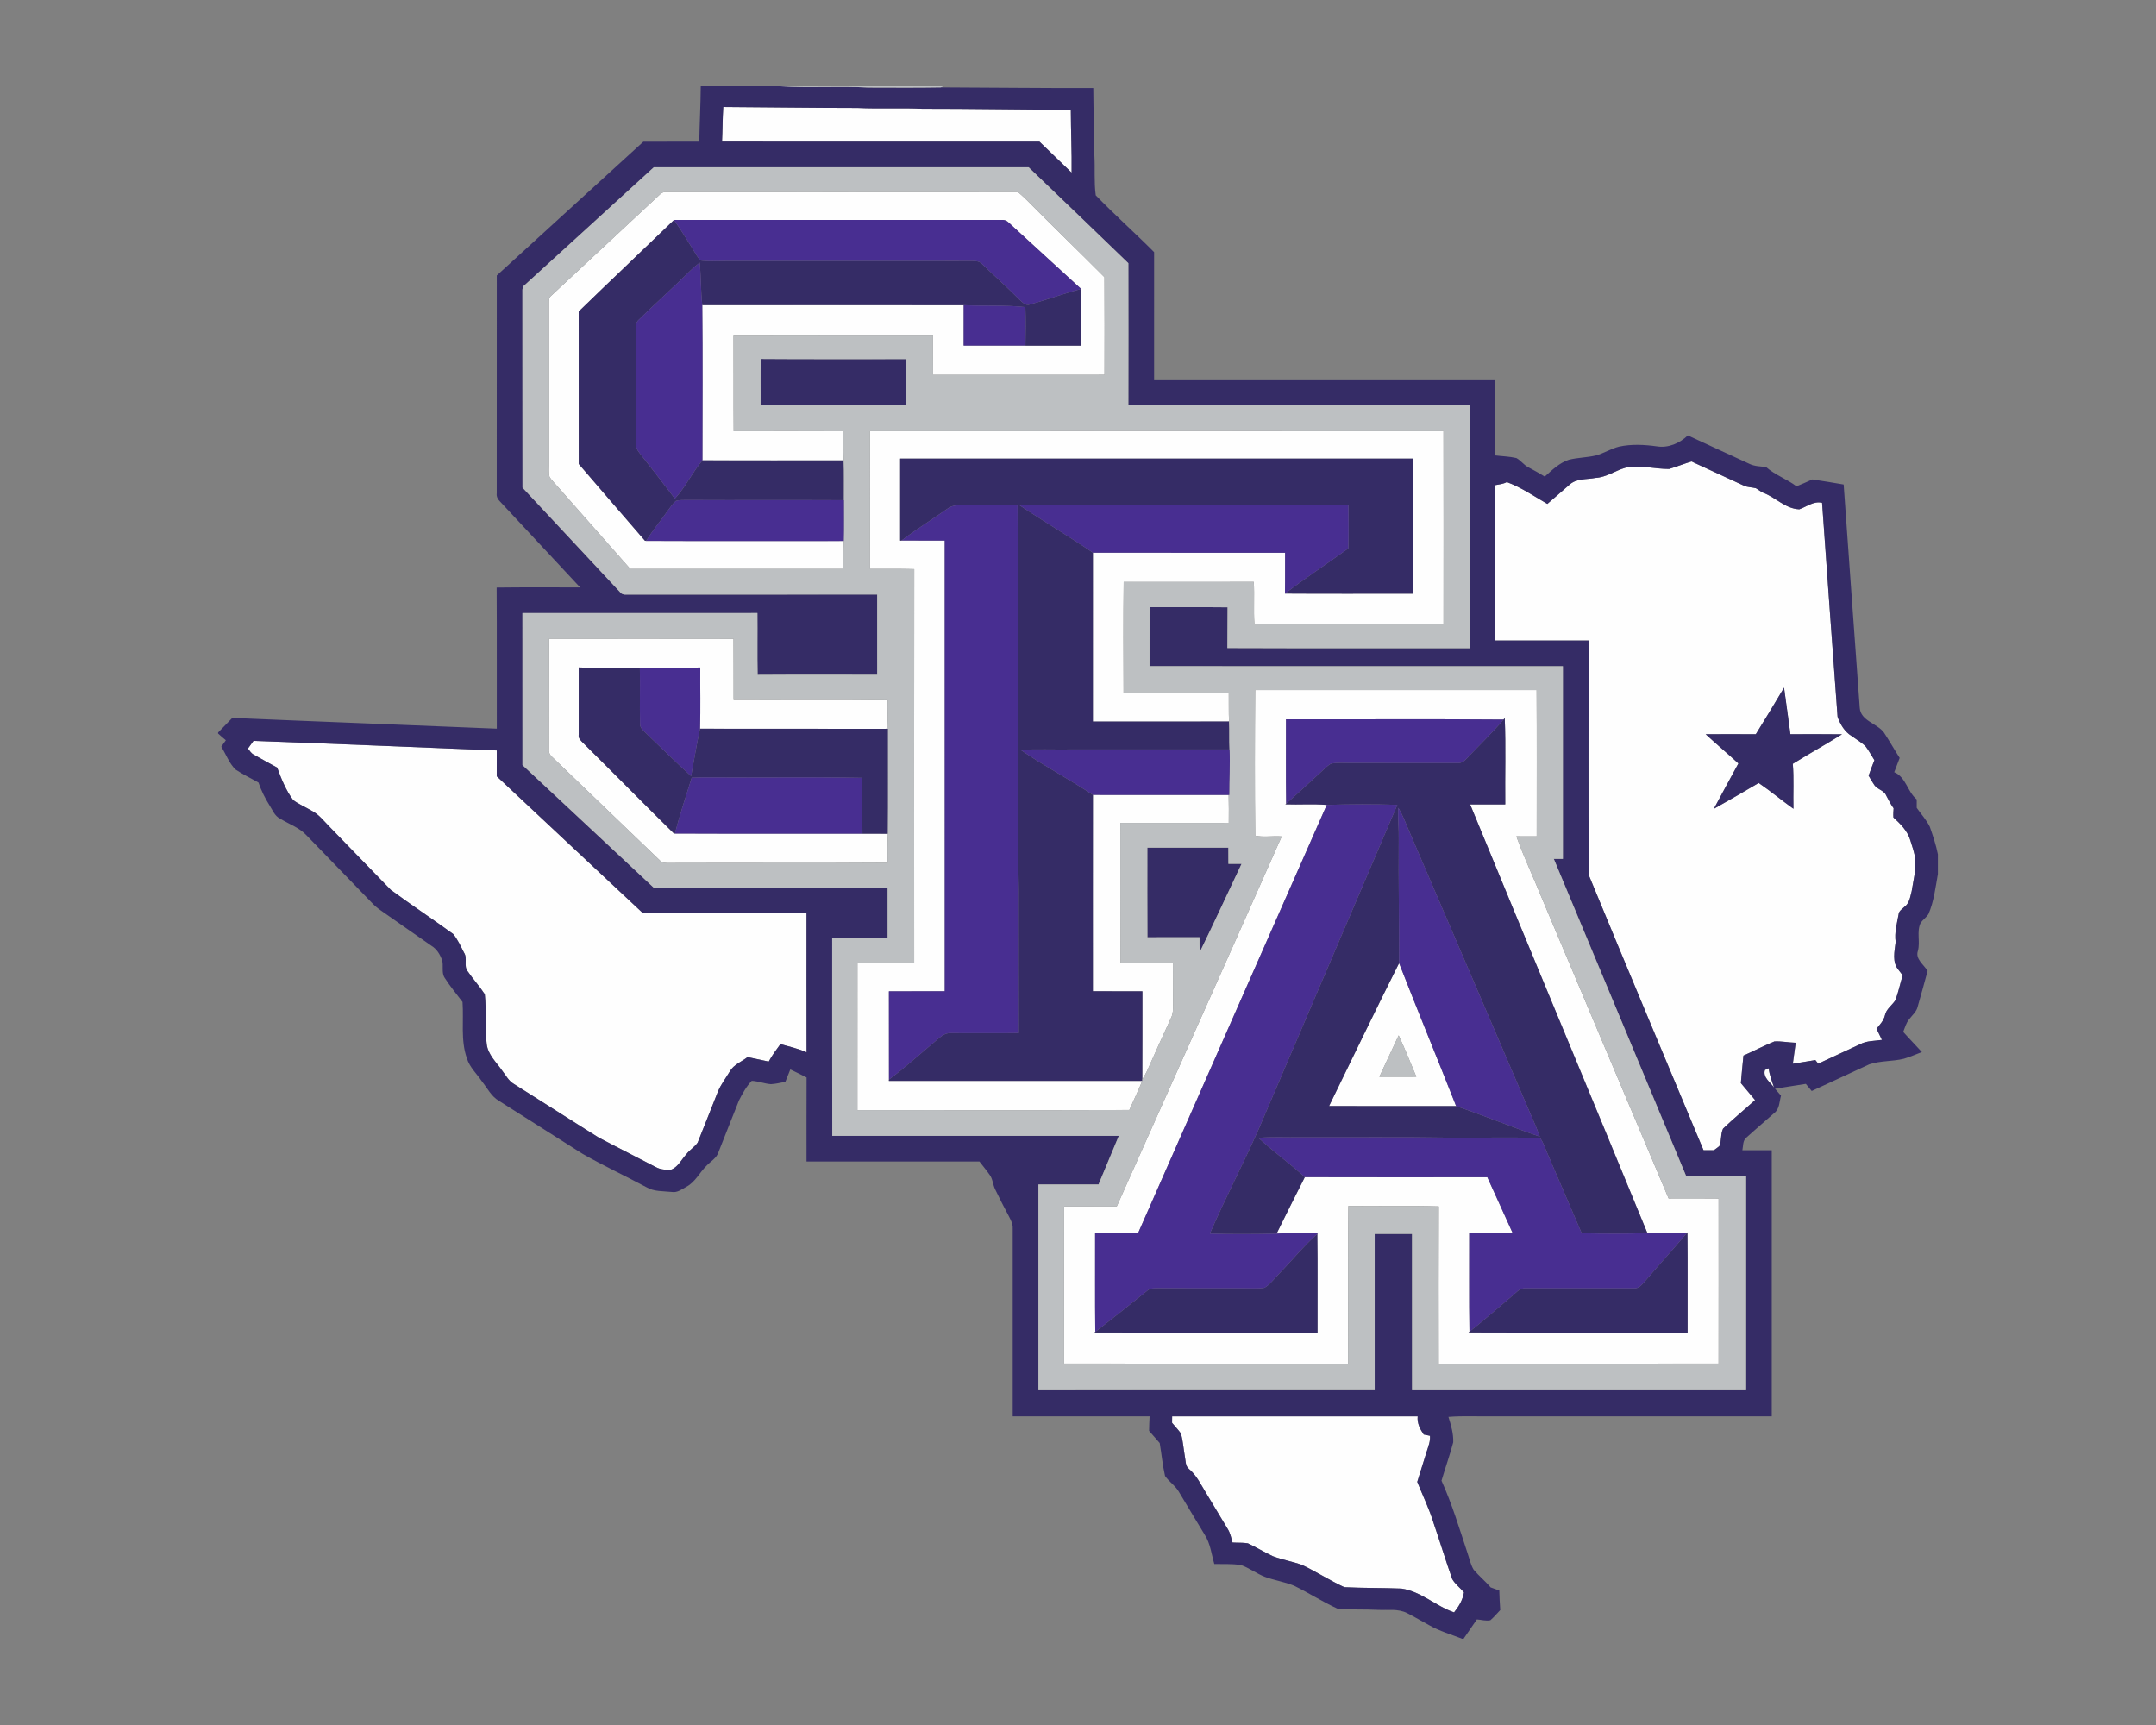 <?xml version="1.0" encoding="UTF-8"?>
<!DOCTYPE svg PUBLIC "-//W3C//DTD SVG 1.1//EN" "http://www.w3.org/Graphics/SVG/1.1/DTD/svg11.dtd">
<!-- Creator: CorelDRAW -->
<svg xmlns="http://www.w3.org/2000/svg" xml:space="preserve" width="2000px" height="1600px" version="1.1" style="shape-rendering:geometricPrecision; text-rendering:geometricPrecision; image-rendering:optimizeQuality; fill-rule:evenodd; clip-rule:evenodd"
viewBox="0 0 2000 1600"
 xmlns:xlink="http://www.w3.org/1999/xlink">
 <rect x="0" y="0" width="2000" height="1600" fill="#808080" stroke="none"/>
 <defs>
  <style type="text/css">
   <![CDATA[
    .fil1 {fill:#352C66;fill-rule:nonzero}
    .fil3 {fill:#482E91;fill-rule:nonzero}
    .fil2 {fill:#BDC0C2;fill-rule:nonzero}
    .fil0 {fill:#FEFEFE;fill-rule:nonzero}
   ]]>
  </style>
 </defs>
 <g id="Capa_x0020_1">
  <g id="Stephen_x0020_F_x0020_Austin_x0020_Lumberjacks.cdr">
   <path class="fil0" d="M1232.92 1025.86c21.59,-44.21 42.85,-88.58 64.94,-132.51 17.25,44.34 35.48,88.29 52.89,132.57 -39.28,-0.01 -78.55,0.1 -117.83,-0.06zm-145.6 287.83c75.93,0 151.87,0 227.79,0 -0.68,6.31 2.16,11.86 5.63,16.87 1.89,0.39 3.81,0.77 5.75,1.17 0.5,5.05 -1.52,9.76 -2.97,14.49 -2.99,9.4 -5.93,18.82 -8.82,28.26 5.11,12.8 11.24,25.23 15.25,38.46 5.88,17.17 11.14,34.54 17.17,51.67 2.76,4.74 7.37,8.15 10.93,12.34 -1.12,7.05 -4.78,13.13 -9.19,18.59 -16.99,-5.81 -30.67,-19.51 -48.81,-22.08 -17.66,-0.75 -35.37,-0.4 -53.01,-1.29 -13.38,-6.19 -25.84,-14.28 -39.16,-20.64 -8.85,-3.18 -18.22,-4.75 -27.03,-8.06 -7.93,-3.65 -15.37,-8.33 -23.28,-11.99 -4.68,-0.82 -9.48,-0.4 -14.19,-0.74 -1.23,-4.12 -2.02,-8.47 -4.27,-12.19 -6.72,-11.09 -13.37,-22.24 -20.05,-33.34 -4.9,-7.84 -8.77,-16.51 -15.99,-22.56 -3.59,-2.72 -3.09,-7.56 -3.91,-11.49 -1.23,-7.1 -1.75,-14.35 -3.56,-21.33 -2.45,-3.64 -5.59,-6.74 -8.35,-10.11 0.02,-1.5 0.05,-4.51 0.07,-6.03zm549.91 -321.24c1.13,-0.55 2.28,-1.11 3.47,-1.64 0.75,6.2 2.99,12.04 4.99,17.92 -3.5,-5.02 -10.55,-9.23 -8.46,-16.28zm-623.4 -255.15c41.97,0.11 83.95,0.04 125.91,0.04 0.27,8.64 0.17,17.26 0.12,25.89 -33.53,0.05 -67.06,-0.01 -100.59,0.04 0.02,43.29 -0.11,86.61 0.07,129.91 16.24,-0.05 32.48,-0.08 48.71,0 0.15,12.97 -0.05,25.93 0.12,38.89 0,3.94 0.12,8.09 -1.7,11.73 -7.59,16.51 -15.09,33.06 -22.47,49.66 -1.24,2.66 -2.76,5.2 -4.35,7.69 0.17,-27.23 0.02,-54.46 0.09,-81.69 -15.32,-0.05 -30.64,0 -45.94,-0.03 0.02,-60.71 -0.07,-121.42 0.03,-182.13zm-783.85 -42.96c1.76,-2.39 3.48,-4.8 5.2,-7.18 75.22,2.72 150.43,5.89 225.64,8.92 0.01,7.98 0.03,15.97 -0.02,23.97 45.19,42.48 90.58,84.76 135.83,127.16 50.52,-0.03 101.02,0 151.54,-0.02 0.03,42.95 -0.09,85.92 0.05,128.87 -7.77,-3.51 -16.14,-5.25 -24.26,-7.65 -3.81,5.28 -7.8,10.47 -10.86,16.25 -6.55,-1.37 -13.08,-2.79 -19.59,-4.19 -5.53,4.32 -12.85,6.91 -16.47,13.28 -3.78,6.35 -8.46,12.23 -11.21,19.13 -6.29,15.62 -12.32,31.34 -18.65,46.92 -2.8,4.19 -7.5,6.73 -10.51,10.83 -4.42,4.78 -7.38,11.36 -13.61,14.11 -4.99,0.52 -10.46,0.22 -14.9,-2.32 -17.58,-9.19 -35.3,-18.04 -52.82,-27.31 -26.41,-16.46 -52.54,-33.38 -78.92,-49.88 -4.83,-2.88 -7.32,-8.14 -10.74,-12.37 -5.35,-7.75 -12.98,-14.56 -14.2,-24.4 -1.85,-15.34 -0.07,-30.97 -1.79,-46.28 -4.83,-7.4 -10.86,-13.96 -15.85,-21.25 -3.99,-4.96 0.12,-12.02 -3.38,-17.25 -3.09,-5.97 -5.84,-12.26 -10.17,-17.44 -19.11,-13.85 -38.82,-26.91 -57.83,-40.91 -19.03,-19.4 -37.81,-39.08 -56.82,-58.52 -5.26,-5.3 -9.92,-11.55 -16.75,-14.95 -5.63,-3.31 -11.75,-5.87 -16.98,-9.79 -6.7,-9.07 -10.94,-19.58 -14.8,-30.09 -7.15,-3.96 -14.35,-7.83 -21.46,-11.86 -2.53,-1.2 -4,-3.66 -5.67,-5.78zm279.37 -101.84c57.03,-0.06 114.04,-0.11 171.08,0.02 0.18,18.91 -0.02,37.82 0.1,56.71 47.61,0.19 95.23,-0.31 142.84,0.26 -0.36,8.6 0.61,17.29 -0.48,25.85l-0.95 0.66c-57.54,-0.12 -115.05,0.05 -172.57,-0.09 0.59,-18.92 0.07,-37.87 0.24,-56.79 -18.68,0.65 -37.37,0.45 -56.05,0.46 -18.91,-0.03 -37.82,0.22 -56.72,-0.48 0.02,20.76 -0.03,41.53 -0.01,62.28 -0.57,3.22 1.82,5.48 3.87,7.51 28.27,27.92 56.1,56.28 84.42,84.15l0.95 0.11c58,0.27 116,0.04 173.98,0.12 7.86,0 15.71,-0.01 23.57,0.05 -0.51,8.96 -0.25,17.93 -0.26,26.88 -67.21,0.52 -134.43,-0.02 -201.65,0.27 -3.41,-0.04 -7.32,0.43 -9.73,-2.54 -33.22,-31.96 -66.47,-63.9 -99.76,-95.79 -2.19,-1.8 -3.31,-4.48 -2.97,-7.32 0.11,-34.09 -0.05,-68.2 0.1,-102.32zm297.7 -192.53c177.33,-0.1 354.66,-0.06 531.99,-0.01 0.13,59.54 0.08,119.09 0.03,178.63 -58.49,0.21 -116.97,-0.15 -175.44,0.18 -0.85,-13 0.17,-26.03 -0.57,-39.04 -40.23,0.13 -80.45,0.07 -120.68,0.03 -0.42,34.27 -0.23,68.55 -0.1,102.81 32.53,0.03 65.05,-0.07 97.58,0.05 0.13,8.87 -0.15,17.76 0.25,26.63 -42.1,0.06 -84.21,0 -126.31,0.03 -0.02,-52.22 -0.04,-104.44 0.02,-156.64 59.43,0.1 118.87,-0.04 178.31,0.06 -0.1,12.61 0.11,25.24 -0.14,37.86 39.58,0.26 79.17,0.08 118.75,0.08 -0.05,-41.75 0,-83.51 -0.02,-125.26 -158.57,0 -317.12,-0.01 -475.69,0 -0.01,25.36 0,50.72 0,76.08l1.31 -0.12c13.35,0.05 26.68,0.09 40.02,0.04 0.05,139.35 0,278.69 0.02,418.05 -17.26,0.03 -34.51,0 -51.79,0.01 0,27.3 -0.03,54.6 0.05,81.89l-0.08 1.24c78.37,-0.03 156.73,0 235.08,-0.02 -3.74,9.12 -8.05,17.98 -12.01,27 -84.08,0.28 -168.18,0.13 -252.27,0.08 0.02,-45.49 -0.03,-90.98 0.03,-136.45 17.54,-0.15 35.08,0.1 52.64,-0.11 -0.02,-121.74 -0.13,-243.47 0.05,-365.18 -13.66,-0.42 -27.35,-0.07 -41.01,-0.2 -0.03,-42.57 0,-85.15 -0.02,-127.72zm-195.08 -219.42c1.65,-1.69 3.79,-2.71 6.21,-2.41 108.69,-0.01 217.39,0.09 326.09,-0.05 4.26,3.56 8.27,7.42 12.15,11.4 22.48,22.75 45.58,44.88 68.1,67.6 0.22,30.19 0.1,60.38 0.05,90.56 -53,0.09 -106.01,0.04 -159.01,0.02 -0.11,-12.38 0.01,-24.76 -0.05,-37.14 -61.7,0.05 -123.37,-0.11 -185.07,0.1 0.19,29.77 -0.1,59.56 0.15,89.34 33.93,-0.05 67.86,-0.15 101.79,0.04 0.12,9 -0.15,18.01 0.2,27.01 -43.65,0.03 -87.3,0.08 -130.97,-0.03 0.03,-48 0.35,-96.03 -0.15,-144.02 80.82,0.03 161.64,-0.08 242.48,0.07 -0.04,12.51 -0.02,25 -0.02,37.52 19.11,0 38.21,0 57.32,0 17.22,0 34.44,0 51.68,0 0,-17.53 0,-35.03 0,-52.54 -22.28,-20.55 -44.77,-40.88 -67.05,-61.41 -1.77,-1.86 -4.14,-2.89 -6.72,-2.59 -101.3,0.02 -202.6,0.02 -303.88,0 -29.42,28.4 -59.16,56.46 -88.46,84.96 0.08,47.11 -0.02,94.22 0.05,141.33 20.5,23.72 40.86,47.58 61.44,71.23l1.01 0.15c61.12,0.27 122.24,0.09 183.35,0.09 -0.46,8.62 -0.18,17.27 -0.28,25.91 -65.9,0.05 -131.81,0 -197.71,0.01 -22.43,-25.3 -44.72,-50.76 -67.14,-76.09 -2.6,-3.02 -5.54,-5.8 -7.7,-9.17 -1.08,-4.31 -0.45,-8.84 -0.57,-13.25 0.04,-49.53 0.07,-99.08 -0.01,-148.63 -0.12,-2.42 0.26,-4.97 2.35,-6.51 33.45,-31.17 66.96,-62.29 100.37,-93.5zm58.98 -81.34c41.5,0.22 82.98,0.87 124.49,0.89 20.02,0.95 40.08,-0.22 60.09,0.75 45.94,-0.04 91.86,0.85 137.81,0.9 0.03,19.48 1.01,38.92 0.75,58.4 -9.89,-9.65 -19.93,-19.16 -29.84,-28.78 -98.16,-0.03 -196.32,0.07 -294.47,-0.05 0.52,-10.71 0.46,-21.42 1.17,-32.11zm877.35 335.76c6.99,-2.1 13.78,-4.79 20.77,-6.95 16.27,7.42 32.49,14.97 48.74,22.47 3.46,1.59 7.37,1.4 11.03,2.37 2.37,1.31 4.41,3.21 6.95,4.25 11.56,4.31 20.33,14.78 33.33,15.28 6.9,-2.42 13.39,-7.92 21.13,-6.03 4.73,66.19 9.42,132.37 14.37,198.53 2.47,6.91 6.54,13.9 13.04,17.79 4.21,3.09 8.82,5.7 12.68,9.27 3.24,4.08 5.61,8.77 8.44,13.16 -1.87,4.76 -3.69,9.56 -5.38,14.39 1.8,2.95 3.47,6.04 5.49,8.9 2.83,3.99 8.87,4.66 10.81,9.44 2.16,4.04 4.18,8.17 6.9,11.89 -0.16,2.81 -0.43,5.65 -0.18,8.49 6.41,5.88 13.01,12.36 15.6,20.93 1.67,5.82 4.06,11.5 4.54,17.59 1.14,10.06 -1.71,19.95 -3.19,29.82 -1.38,5.05 -1.93,11.06 -6.49,14.35 -2.16,2.22 -5.48,3.93 -5.68,7.39 -1.52,8.38 -3.91,16.78 -2.69,25.39 -0.99,8.52 -3.56,18.97 2.79,26.11 1.2,1.6 2.44,3.21 3.71,4.83 -2.29,7.65 -3.96,15.52 -6.7,23.03 -3.09,4.85 -8.57,8.17 -9.76,14.12 -1.15,4.93 -4.69,8.62 -7.82,12.39 1.69,3.44 3.39,6.89 5.06,10.36 -6.78,1.09 -14.03,0.67 -20.24,4.01 -12.92,6.11 -25.96,11.93 -38.88,18.06 -0.65,-0.84 -1.97,-2.51 -2.64,-3.34 -6.96,1.2 -13.96,2.27 -20.93,3.41 0.92,-6.49 1.81,-12.97 2.66,-19.47 -6.62,-0.18 -13.18,-1.6 -19.76,-1.22 -9.74,3.96 -19.06,8.89 -28.69,13.12 -0.88,8.48 -1.65,17 -2.4,25.51 4.41,5.21 8.82,10.44 13.19,15.72 -9.83,8.92 -20.13,17.35 -29.7,26.51 -2.45,4.98 -1.22,11.13 -3.46,16.24 -1.62,1.37 -3.37,2.55 -5.07,3.8 -3.21,-0.03 -6.42,-0.03 -9.59,0 -35.55,-85.01 -71.32,-169.97 -106.43,-255.14 -0.59,-72.51 -0.09,-145.1 -0.25,-217.63 -28.82,-0.02 -57.64,0 -86.45,0 -0.02,-48.05 0.03,-96.11 -0.02,-144.15 3.61,-0.66 7.38,-1.02 10.68,-2.84 13.41,4.96 25.25,13.13 37.56,20.28 6.9,-5.82 13.62,-11.86 20.47,-17.74 6.51,-6.1 16.07,-4.78 24.22,-6.39 10.02,-0.51 18.33,-6.79 27.75,-9.45 13.45,-2.87 27.01,1.19 40.49,1.15zm80.47 246.06l0 0c-15.5,-0.09 -31,-0.11 -46.5,0 9.97,9.2 20.36,17.94 30.36,27.11 -7.63,14 -15.3,27.98 -22.78,42.08 13.95,-7.87 27.85,-15.81 41.61,-23.99 11.03,7.58 21.33,16.15 32.21,23.95 -0.37,-13.89 0.57,-27.84 -0.58,-41.71 15.06,-9.35 30.6,-17.96 45.63,-27.38 -15.95,-0.23 -31.9,-0.1 -47.86,-0.08 -2.05,-14.38 -3.79,-28.82 -5.88,-43.2 -8.58,14.5 -17.34,28.88 -26.21,43.22zm-464.41 -41c87.02,0.08 174.04,0.02 261.06,0.03 0.28,45.21 0.1,90.43 0.1,135.65 -6.3,0.08 -12.6,0.05 -18.88,-0.03 7.13,19.98 16.34,39.17 24.27,58.87 39.01,92.34 77.85,184.74 116.98,277.06 15.45,0 30.92,-0.17 46.37,0.06 0.02,51.02 0.07,102.04 -0.02,153.07 -86.55,0.14 -173.1,0.09 -259.65,0.04 -0.05,-48.6 -0.18,-97.2 0.07,-145.79 -27.93,-0.84 -55.91,-0.07 -83.85,-0.4 -0.61,48.71 0,97.46 -0.31,146.19 -87.79,0.05 -175.59,0.1 -263.38,-0.04 -0.08,-48.54 -0.1,-97.1 0,-145.65 16.27,-0.05 32.54,0.03 48.81,-0.03 51.09,-114.39 102.34,-228.7 153.07,-343.22 -8.13,-0.7 -16.7,0.99 -24.59,-0.73 -0.5,-45.01 -0.36,-90.06 -0.05,-135.08zm28.59 27.16l0 0c0.1,26.06 -0.22,52.12 0.16,78.18l-0.75 0.67c12.8,0.47 25.64,-0.55 38.41,0.55 -58.5,132.31 -116.61,264.8 -175.02,397.14 -13.3,-0.05 -26.58,-0.02 -39.88,-0.02 0.08,30.56 -0.18,61.11 0.15,91.66l-0.75 0.59c68.96,0.12 137.93,0.02 206.91,0.05 -0.12,-30.52 0.25,-61.04 -0.18,-91.56l0.73 -0.67c-12.84,-0.03 -25.69,-0.42 -38.52,0.45 8.62,-17.52 17.37,-34.98 26.19,-52.39 56.43,0.19 112.87,0.07 169.3,0.05 7.91,17.23 15.63,34.53 23.5,51.77 -13.43,0.1 -26.84,0.02 -40.28,0.05 0.14,30.49 -0.3,60.99 0.24,91.5l-0.89 0.68c67.73,0.27 135.47,0.04 203.21,0.12 -0.1,-30.99 0.18,-61.99 -0.15,-92.98l-0.76 0.9c-12.12,-0.42 -24.25,-0.2 -36.38,-0.17 -54.48,-132.69 -109.92,-264.98 -164.43,-397.65 10.86,0.05 21.72,0.02 32.57,0.02 -0.3,-26.65 0.62,-53.34 -0.46,-79.97l-1.17 1.28c-67.24,-0.58 -134.51,-0.1 -201.75,-0.25zm104.52 293.15l0 0c-5.91,12.83 -12.01,25.59 -17.91,38.44 11.43,0.01 22.86,0.06 34.28,-0.04 -5.33,-12.86 -10.52,-25.77 -16.37,-38.4z"/>
   <path class="fil1" d="M1394.7 667.44l1.17 -1.28c1.08,26.63 0.16,53.32 0.46,79.97 -10.85,0 -21.71,0.03 -32.57,-0.02 54.51,132.67 109.95,264.96 164.43,397.65 -20.3,0.65 -40.63,0.55 -60.94,0.12 -10.68,-24.56 -21,-49.25 -31.71,-73.79 -2.27,-4.91 -3.61,-10.37 -7.06,-14.6 -27.79,-0.72 -55.63,-0.07 -83.43,-0.25 -46.22,-0.73 -92.47,-0.2 -138.69,-0.35 -12.98,0.22 -25.99,-0.55 -38.94,0.52 13.72,12.83 29.17,23.69 42.98,36.43 -8.82,17.41 -17.57,34.87 -26.19,52.39 -20.61,0.47 -41.28,0.57 -61.89,-0.02 14.25,-32.82 30.95,-64.53 45.44,-97.27 42.79,-100.15 85.74,-200.22 128.46,-300.4 -21.8,-0.7 -43.65,-0.62 -65.45,0.05 -12.77,-1.1 -25.61,-0.08 -38.41,-0.55l0.75 -0.67c10.78,-9.4 21.2,-19.17 31.76,-28.83 3.21,-2.87 6.13,-6.2 9.97,-8.25 6,-1.17 12.15,-0.54 18.21,-0.6 32.9,0.08 65.79,0.01 98.66,0.05 3.55,0.38 6.54,-1.54 8.79,-4.1 11.36,-12.11 23.49,-23.48 34.2,-36.2zm-208.8 514.7c12.12,-12.47 23.1,-26.08 36.1,-37.69 0.43,30.52 0.06,61.04 0.18,91.56 -68.98,-0.03 -137.95,0.07 -206.91,-0.05l0.75 -0.59c16.14,-12.54 32.17,-25.22 48.06,-38.08 2.76,-2.59 6.68,-2.37 10.19,-2.44 26.78,0.15 53.56,0.07 80.34,0.11 6.1,-0.06 12.26,0.52 18.32,-0.5 5.22,-3.04 8.74,-8.15 12.97,-12.32zm378.67 -38.21l0.76 -0.9c0.33,30.99 0.05,61.99 0.15,92.98 -67.74,-0.08 -135.48,0.15 -203.21,-0.12l0.89 -0.68c13.18,-10.48 25.92,-21.5 38.72,-32.44 3.99,-3.13 7.52,-8.19 13.18,-7.84 33.41,-0.05 66.86,0.1 100.28,-0.01 4.86,0.61 7.87,-3.46 10.73,-6.67 12.71,-14.89 25.94,-29.32 38.5,-44.32zm-500.24 -357.71c25.04,-0.02 50.1,-0.02 75.14,0 0,5.01 0.02,10.02 0.05,15.05 4.06,-0.02 8.12,-0.02 12.2,0 -12.97,27.31 -25.53,54.83 -38.84,81.97 -0.15,-4.64 -0.15,-9.27 -0.14,-13.9 -16.12,0 -32.22,-0.06 -48.34,0.04 -0.2,-27.72 -0.03,-55.45 -0.07,-83.16zm564.44 -105.19c8.87,-14.34 17.63,-28.72 26.21,-43.22 2.09,14.38 3.83,28.82 5.88,43.2 15.96,-0.02 31.91,-0.15 47.86,0.08 -15.03,9.42 -30.57,18.03 -45.63,27.38 1.15,13.87 0.21,27.82 0.58,41.71 -10.88,-7.8 -21.18,-16.37 -32.21,-23.95 -13.76,8.18 -27.66,16.12 -41.61,23.99 7.48,-14.1 15.15,-28.08 22.78,-42.08 -10,-9.17 -20.39,-17.91 -30.36,-27.11 15.5,-0.11 31,-0.09 46.5,0zm-1091.93 -61.93c18.9,0.7 37.81,0.45 56.72,0.48 0.35,17.29 -0.25,34.6 0.2,51.89 -0.18,3.39 2.67,5.63 4.76,7.87 14.22,13.5 28.03,27.41 42.6,40.54 2.75,-14.67 5.06,-29.4 8.25,-43.97 57.52,0.14 115.03,-0.03 172.57,0.09l1.82 0c-0.1,32.44 0.18,64.88 -0.14,97.32 -7.86,-0.06 -15.71,-0.05 -23.57,-0.05 -0.23,-17.27 0.04,-34.55 -0.13,-51.8 -47.16,-0.85 -94.33,-0.05 -141.51,-0.42 -5.58,-0.05 -11.16,0.08 -16.74,0.3 -5.45,17.19 -11.01,34.36 -15.6,51.8l-0.95 -0.11c-28.32,-27.87 -56.15,-56.23 -84.42,-84.15 -2.05,-2.03 -4.44,-4.29 -3.87,-7.51 -0.02,-20.75 0.03,-41.52 0.01,-62.28zm298.19 -193.72c158.57,-0.01 317.12,0 475.69,0 0.02,41.75 -0.03,83.51 0.02,125.26 -39.58,0 -79.17,0.18 -118.75,-0.08 19.17,-14.55 39.26,-27.82 58.77,-41.88 0.45,-13.5 0.27,-27 0.12,-40.48 -101.78,0.3 -203.57,-0.22 -305.36,0.28 22.51,15.12 45.91,28.85 68.3,44.16 -0.06,52.2 -0.04,104.42 -0.02,156.64 42.1,-0.03 84.21,0.03 126.31,-0.03 0.47,8.62 -0.05,17.27 0.45,25.89 -49.33,0.05 -98.66,0 -147.99,0.03 -15.31,0.19 -30.63,-0.43 -45.93,0.32 21.79,14.87 45.21,27.25 67.19,41.81 -0.1,60.71 -0.01,121.42 -0.03,182.13 15.3,0.03 30.62,-0.02 45.94,0.03 -0.07,27.23 0.08,54.46 -0.09,81.69l-0.01 1.4c-78.35,0.02 -156.71,-0.01 -235.08,0.02l0.08 -1.24c14.6,-10.84 28.12,-23.07 42.03,-34.74 4.58,-3.7 9.08,-8.91 15.56,-8.34 20.93,-0.07 41.88,0.27 62.81,-0.08 -0.13,-44.92 -0.02,-89.86 -0.05,-134.78 -1.47,-73.47 0.2,-146.99 -0.97,-220.48 -0.05,-44.7 0.17,-89.41 -0.1,-134.11 -15.55,-0.62 -31.14,-0.03 -46.69,-0.37 -6.4,-0.06 -13.43,-0.55 -18.74,3.69 -14,9.83 -28.57,18.82 -42.15,29.22l-1.31 0.12c0,-25.36 -0.01,-50.72 0,-76.08zm-129.48 -49.73c0.17,-14.23 -0.28,-28.48 0.25,-42.73 44.89,0.38 89.78,0.05 134.66,0.17 0,14.2 0,28.39 0,42.59 -44.97,-0.01 -89.94,0.04 -134.91,-0.03zm-168.74 -86.67c29.3,-28.5 59.04,-56.56 88.46,-84.96 7.5,10.74 14.31,21.95 21.14,33.13 1.41,1.75 2.43,4.67 5.13,4.64 7.25,0.75 14.55,0.18 21.82,0.25 76.29,-0.03 152.59,0.07 228.88,-0.05 3.16,-0.02 6.57,0.39 8.8,2.89 11.3,11.04 23.21,21.43 34.28,32.69 2.91,2.44 6.05,6.62 10.33,4.67 15.88,-4.25 31.34,-10.09 47.27,-14.22 0,17.51 0,35.01 0,52.54 -17.24,0 -34.46,0 -51.68,0 0.26,-11.9 0.36,-23.81 -0.05,-35.7 -19,-2.17 -38.19,-0.8 -57.25,-1.82 -80.84,-0.15 -161.66,-0.04 -242.48,-0.07 -1.52,-13.08 -1.07,-26.28 -2.41,-39.37 -2.97,2.32 -5.88,4.69 -8.57,7.33 -15.61,15.58 -32.22,30.13 -47.89,45.65 -3.21,2.59 -2.64,6.97 -2.81,10.63 0.19,34.51 0.05,69.03 0.1,103.52 -0.25,3.69 1.32,7.09 3.7,9.83 11,13.83 21.68,27.91 32.45,41.93 9.93,-10.78 16.19,-24.29 25.58,-35.5 43.67,0.11 87.32,0.06 130.97,0.03 0.53,12.29 0.13,24.61 0.25,36.92 -48.71,-0.27 -97.43,0.08 -146.14,-0.18 -3.22,0.06 -6.5,-0.07 -9.62,0.81 -2.79,2.28 -4.8,5.33 -6.95,8.21 -6.87,9.69 -14.42,18.89 -20.81,28.91l-1.01 -0.15c-20.58,-23.65 -40.94,-47.51 -61.44,-71.23 -0.07,-47.11 0.03,-94.22 -0.05,-141.33zm113.25 -208.98l73.9 0c27.11,1.67 54.34,-0.38 81.47,1.19 22.37,0.01 44.76,0.26 67.12,-0.15 47.21,0.16 94.42,0.75 141.63,0.63 0.12,20.63 0.79,41.25 0.99,61.88 0.75,12.51 -0.42,25.19 1.29,37.6 17.5,18.08 36.4,34.85 54.15,52.72 -0.05,39.34 -0.03,78.67 -0.01,118.01 105.51,0 211.04,-0.02 316.55,0 0,23.52 0,47.04 0,70.55 6.48,0.81 13.09,0.93 19.49,2.42 4.06,2.17 6.77,6.23 10.86,8.42 5.21,2.8 10.44,5.61 15.47,8.79 6.8,-6.05 13.55,-12.75 22.4,-15.63 8.17,-2.02 16.69,-2.03 24.88,-3.92 7.53,-1.99 14.18,-6.42 21.76,-8.27 11.48,-2.47 23.36,-1.84 34.92,-0.25 10.56,1.77 21.23,-2.86 28.78,-10.11 19.14,8.81 38.29,17.64 57.42,26.48 4.72,2.21 10.04,2.19 15.15,2.82 8.4,7.44 19.29,11.13 28.23,17.88 4.96,-2.01 9.86,-4.13 14.72,-6.38 9.7,1.38 19.36,3.09 29.03,4.71 4.83,69.02 9.97,138.04 14.92,207.04 0.8,12.37 16.14,14.4 22.5,23.11 5.06,7.68 9.56,15.73 14.55,23.47 -1.7,4.41 -3.39,8.82 -5.04,13.25 11.01,4.64 12.11,18.09 20.85,25.24 -0.02,2.6 0,5.21 0.01,7.82 4.08,5.81 8.96,11.16 12.13,17.54 2.91,8.37 5.76,16.84 7.5,25.54l0 18.31c-2.3,12.58 -3.66,25.54 -8.85,37.35 -2.01,2.92 -5,5 -7.1,7.85 -4.01,8.26 -0.25,17.51 -2.59,26.03 -2.62,7.64 5.53,12.78 8.99,18.63 -2.89,11.07 -6.12,22.06 -9.19,33.09 -1.05,4.78 -5.03,7.94 -7.85,11.66 -2.86,3.38 -3.95,7.77 -5.57,11.79 5.62,6.37 11.61,12.4 17.31,18.71 -5.58,2.08 -11.04,4.53 -16.74,6.22 -10.57,2.6 -21.82,1.67 -32.16,5.21 -17.79,8.19 -35.55,16.44 -53.3,24.69 -1.84,-2.22 -3.65,-4.41 -5.45,-6.61 -9.54,1.42 -19.04,3.04 -28.58,4.51 1.84,2.12 3.69,4.27 5.56,6.43 -1.59,5.51 -1.27,12.43 -6.36,16.17 -8.56,7.65 -17.34,15.03 -25.83,22.77 -3.44,2.82 -2.81,7.72 -3.66,11.66 9.09,0 18.18,-0.02 27.26,0 0,82.27 0.02,164.55 0,246.82 -86.16,0 -172.33,0 -258.48,0 -13.81,0.27 -27.66,-0.6 -41.44,0.53 2.37,7.62 4.76,15.56 4.42,23.61 -3.17,11.96 -7.35,23.65 -10.86,35.55 9.76,21.58 16.56,44.28 23.99,66.74 1.87,5.26 2.89,10.96 5.82,15.8 4.89,5.81 10.84,10.64 15.77,16.44 2.67,0.93 5.34,1.9 8.03,2.89 0.13,6.04 0.45,12.09 0.89,18.14 -3.04,3.16 -5.83,6.57 -9.16,9.42 -4.09,0.94 -8.42,-0.48 -12.54,-0.75 -4.13,5.96 -8.21,11.96 -12.32,17.94l-1.41 0c-10.16,-4.04 -20.8,-7 -30.31,-12.46 -6.88,-3.73 -13.58,-7.75 -20.55,-11.28 -8.47,-4.36 -18.24,-2.62 -27.36,-3.05 -12.46,-0.69 -24.99,0.11 -37.4,-1.16 -13.85,-6.31 -26.7,-14.7 -40.4,-21.33 -8.68,-3.54 -18.07,-4.88 -26.84,-8.13 -7.85,-3.03 -14.64,-8.36 -22.59,-11.1 -8.08,-1.03 -16.25,-0.73 -24.37,-0.82 -2.67,-9.15 -3.64,-19.07 -8.95,-27.21 -8.11,-13.18 -15.92,-26.53 -23.93,-39.76 -3.29,-5.74 -9.15,-9.35 -12.84,-14.73 -2.29,-10.04 -3.21,-20.37 -4.93,-30.52 -3.28,-3.78 -6.53,-7.57 -9.86,-11.28 0.05,-4.49 0.24,-8.99 0.47,-13.46 -42.33,-0.04 -84.65,-0.02 -126.98,-0.02 -0.01,-58.19 0,-116.37 0,-174.57 0.17,-3.84 -1.67,-7.28 -3.35,-10.58 -4.43,-8.38 -8.82,-16.77 -12.9,-25.32 -2.16,-4.33 -2.19,-9.51 -5.08,-13.47 -2.99,-4.27 -6.35,-8.3 -9.52,-12.42 -53.48,-0.04 -106.95,0 -160.42,-0.02 0.03,-25.98 -0.09,-51.95 0.05,-77.93 -5.03,-2.51 -9.99,-5.13 -15.09,-7.45 -1.54,3.82 -3.07,7.67 -4.59,11.49 -4.46,0.84 -8.89,1.94 -13.42,2.19 -6.01,-0.47 -11.71,-2.77 -17.74,-3.11 -5.03,5.2 -8.58,11.7 -11.84,18.11 -6.43,15.97 -12.68,32.03 -19.03,48.03 -1.75,5.6 -7.2,8.47 -11.01,12.51 -6.51,6.32 -10.51,15.27 -18.81,19.63 -4.16,2.29 -8.38,5.68 -13.45,4.79 -7.96,-0.86 -16.58,-0.16 -23.7,-4.47 -19.63,-10.51 -39.86,-19.91 -59.19,-30.94 -25.91,-16.37 -51.7,-32.91 -77.66,-49.21 -7.07,-4.15 -10.69,-11.86 -15.69,-18.03 -4.69,-7 -11.34,-12.96 -13.85,-21.22 -5.99,-16.82 -2.84,-34.91 -4.09,-52.35 -5.53,-7.37 -11.51,-14.42 -16.44,-22.22 -3.52,-5.09 -0.73,-11.68 -2.72,-17.2 -1.9,-4.93 -4.83,-9.68 -9.42,-12.52 -15.77,-10.82 -31.31,-21.98 -47.06,-32.84 -2.99,-2.07 -5.8,-4.38 -8.27,-7.03 -20.26,-20.92 -40.56,-41.8 -60.79,-62.75 -6.72,-7.25 -16.37,-10.41 -24.59,-15.52 -4.91,-2.39 -6.85,-7.8 -9.64,-12.11 -4.23,-6.71 -7.75,-13.81 -10.34,-21.3 -7.1,-4.09 -14.58,-7.55 -21.37,-12.14 -5.93,-5.92 -8.78,-14.12 -13.14,-21.15 1.4,-1.99 2.82,-4 4.24,-5.97 -2.44,-2.05 -4.88,-4.09 -7.2,-6.24l0 -0.94c4.49,-4.43 8.75,-9.07 13.18,-13.55 81.77,3.53 163.56,6.55 245.35,9.99 -0.12,-43.63 0.15,-87.27 -0.13,-130.88 25.81,-0.35 51.63,-0.07 77.44,-0.15 -24.75,-26.62 -49.58,-53.19 -74.39,-79.77 -2.05,-2.01 -3.39,-4.56 -2.97,-7.5 0.07,-67.34 0,-134.7 0.03,-202.05 45.36,-41.35 90.71,-82.71 136,-124.13 17.29,-0.03 34.58,-0.01 51.86,-0.01 0.28,-17.12 1.25,-34.25 1.37,-51.37zm20.89 19.21l0 0c-0.71,10.69 -0.65,21.4 -1.17,32.11 98.15,0.12 196.31,0.02 294.47,0.05 9.91,9.62 19.95,19.13 29.84,28.78 0.26,-19.48 -0.72,-38.92 -0.75,-58.4 -45.95,-0.05 -91.87,-0.94 -137.81,-0.9 -20.01,-0.97 -40.07,0.2 -60.09,-0.75 -41.51,-0.02 -82.99,-0.67 -124.49,-0.89zm-184.07 165.05l0 0c-2.11,1.37 -2.41,3.84 -2.27,6.16 0.1,60.63 -0.05,121.25 0.08,181.88 30.2,32.2 60.24,64.58 90.41,96.82 1.47,2.14 3.94,2.62 6.4,2.42 77.39,-0.1 154.81,0.02 232.2,-0.05 0.07,24.79 0.04,49.58 0.02,74.37 -36.97,0.05 -73.94,-0.16 -110.91,0.1 -0.42,-19.11 0,-38.22 -0.2,-57.34 -72.67,0.04 -145.32,0 -217.97,0.03 0,46.99 -0.02,93.98 0.02,140.99 40.67,37.82 81.12,75.91 121.78,113.75 72.3,0.01 144.62,-0.04 216.92,0.03 -0.04,15.57 -0.04,31.14 0.01,46.71 -17.14,0.08 -34.26,0 -51.4,0.03 0.03,61.13 -0.08,122.25 0.07,183.38 88.6,-0.07 177.21,-0.05 265.81,0 -6.24,15.03 -12.51,30.07 -18.81,45.09 -18.59,-0.04 -37.18,-0.04 -55.77,0 -0.02,63.61 -0.02,127.22 0,190.84 103.97,0 207.96,0.01 311.95,-0.02 0,-48.29 0,-96.59 0,-144.9 11.54,-0.02 23.09,0.01 34.63,-0.02 0.08,48.31 0,96.63 0.03,144.94 103.29,0 206.58,0 309.87,0 0.02,-66.27 0.02,-132.53 0,-198.8 -18.56,-0.03 -37.13,0.07 -55.69,-0.05 -40.8,-98.02 -81.84,-195.95 -122.69,-293.96 2.79,-0.02 5.61,-0.02 8.44,-0.03 -0.04,-59.56 -0.04,-119.13 0,-178.7 -127.81,-0.07 -255.63,0.05 -383.44,-0.05 0.07,-18.23 0.02,-36.45 0.03,-54.68 24.11,0.09 48.22,-0.15 72.34,0.12 -0.2,12.58 0.03,25.17 -0.17,37.75 74.92,0.3 149.85,0.05 224.77,0.14 0,-75.18 0,-150.35 0,-225.53 -105.54,-0.06 -211.09,0.14 -316.63,-0.1 0.11,-43.81 0.08,-87.63 0.01,-131.45 -30.8,-29.69 -61.57,-59.4 -92.51,-88.96 -115.92,0 -231.82,0 -347.74,0 -39.89,36.34 -79.65,72.81 -119.59,109.09zm1061.42 170.71l0 0c-13.48,0.04 -27.04,-4.02 -40.49,-1.15 -9.42,2.66 -17.73,8.94 -27.75,9.45 -8.15,1.61 -17.71,0.29 -24.22,6.39 -6.85,5.88 -13.57,11.92 -20.47,17.74 -12.31,-7.15 -24.15,-15.32 -37.56,-20.28 -3.3,1.82 -7.07,2.18 -10.68,2.84 0.05,48.04 0,96.1 0.02,144.15 28.81,0 57.63,-0.02 86.45,0 0.16,72.53 -0.34,145.12 0.25,217.63 35.11,85.17 70.88,170.13 106.43,255.14 3.17,-0.03 6.38,-0.03 9.59,0 1.7,-1.25 3.45,-2.43 5.07,-3.8 2.24,-5.11 1.01,-11.26 3.46,-16.24 9.57,-9.16 19.87,-17.59 29.7,-26.51 -4.37,-5.28 -8.78,-10.51 -13.19,-15.72 0.75,-8.51 1.52,-17.03 2.4,-25.51 9.63,-4.23 18.95,-9.16 28.69,-13.12 6.58,-0.38 13.14,1.04 19.76,1.22 -0.85,6.5 -1.74,12.98 -2.66,19.47 6.97,-1.14 13.97,-2.21 20.93,-3.41 0.67,0.83 1.99,2.5 2.64,3.34 12.92,-6.13 25.96,-11.95 38.88,-18.06 6.21,-3.34 13.46,-2.92 20.24,-4.01 -1.67,-3.47 -3.37,-6.92 -5.06,-10.36 3.13,-3.77 6.67,-7.46 7.82,-12.39 1.19,-5.95 6.67,-9.27 9.76,-14.12 2.74,-7.51 4.41,-15.38 6.7,-23.03 -1.27,-1.62 -2.51,-3.23 -3.71,-4.83 -6.35,-7.14 -3.78,-17.59 -2.79,-26.11 -1.22,-8.61 1.17,-17.01 2.69,-25.39 0.2,-3.46 3.52,-5.17 5.68,-7.39 4.56,-3.29 5.11,-9.3 6.49,-14.35 1.48,-9.87 4.33,-19.76 3.19,-29.82 -0.48,-6.09 -2.87,-11.77 -4.54,-17.59 -2.59,-8.57 -9.19,-15.05 -15.6,-20.93 -0.25,-2.84 0.02,-5.68 0.18,-8.49 -2.72,-3.72 -4.74,-7.85 -6.9,-11.89 -1.94,-4.78 -7.98,-5.45 -10.81,-9.44 -2.02,-2.86 -3.69,-5.95 -5.49,-8.9 1.69,-4.83 3.51,-9.63 5.38,-14.39 -2.83,-4.39 -5.2,-9.08 -8.44,-13.16 -3.86,-3.57 -8.47,-6.18 -12.68,-9.27 -6.5,-3.89 -10.57,-10.88 -13.04,-17.79 -4.95,-66.16 -9.64,-132.34 -14.37,-198.53 -7.74,-1.89 -14.23,3.61 -21.13,6.03 -13,-0.5 -21.77,-10.97 -33.33,-15.28 -2.54,-1.04 -4.58,-2.94 -6.95,-4.25 -3.66,-0.97 -7.57,-0.78 -11.03,-2.37 -16.25,-7.5 -32.47,-15.05 -48.74,-22.47 -6.99,2.16 -13.78,4.85 -20.77,6.95zm-1318.32 259.37l0 0c1.67,2.12 3.14,4.58 5.67,5.78 7.11,4.03 14.31,7.9 21.46,11.86 3.86,10.51 8.1,21.02 14.8,30.09 5.23,3.92 11.35,6.48 16.98,9.79 6.83,3.4 11.49,9.65 16.75,14.95 19.01,19.44 37.79,39.12 56.82,58.52 19.01,14 38.72,27.06 57.83,40.91 4.33,5.18 7.08,11.47 10.17,17.44 3.5,5.23 -0.61,12.29 3.38,17.25 4.99,7.29 11.02,13.85 15.85,21.25 1.72,15.31 -0.06,30.94 1.79,46.28 1.22,9.84 8.85,16.65 14.2,24.4 3.42,4.23 5.91,9.49 10.74,12.37 26.38,16.5 52.51,33.42 78.92,49.88 17.52,9.27 35.24,18.12 52.82,27.31 4.44,2.54 9.91,2.84 14.9,2.32 6.23,-2.75 9.19,-9.33 13.61,-14.11 3.01,-4.1 7.71,-6.64 10.51,-10.83 6.33,-15.58 12.36,-31.3 18.65,-46.92 2.75,-6.9 7.43,-12.78 11.21,-19.13 3.62,-6.37 10.94,-8.96 16.47,-13.28 6.51,1.4 13.04,2.82 19.59,4.19 3.06,-5.78 7.05,-10.97 10.86,-16.25 8.12,2.4 16.49,4.14 24.26,7.65 -0.14,-42.95 -0.02,-85.92 -0.05,-128.87 -50.52,0.02 -101.02,-0.01 -151.54,0.02 -45.25,-42.4 -90.64,-84.68 -135.83,-127.16 0.05,-8 0.03,-15.99 0.02,-23.97 -75.21,-3.03 -150.42,-6.2 -225.64,-8.92 -1.72,2.38 -3.44,4.79 -5.2,7.18zm1407.25 298.11l0 0c-2.09,7.05 4.96,11.26 8.46,16.28 -2,-5.88 -4.24,-11.72 -4.99,-17.92 -1.19,0.53 -2.34,1.09 -3.47,1.64zm-549.91 321.24l0 0c-0.02,1.52 -0.05,4.53 -0.07,6.03 2.76,3.37 5.9,6.47 8.35,10.11 1.81,6.98 2.33,14.23 3.56,21.33 0.82,3.93 0.32,8.77 3.91,11.49 7.22,6.05 11.09,14.72 15.99,22.56 6.68,11.1 13.33,22.25 20.05,33.34 2.25,3.72 3.04,8.07 4.27,12.19 4.71,0.34 9.51,-0.08 14.19,0.74 7.91,3.66 15.35,8.34 23.28,11.99 8.81,3.31 18.18,4.88 27.03,8.06 13.32,6.36 25.78,14.45 39.16,20.64 17.64,0.89 35.35,0.54 53.01,1.29 18.14,2.57 31.82,16.27 48.81,22.08 4.41,-5.46 8.07,-11.54 9.19,-18.59 -3.56,-4.19 -8.17,-7.6 -10.93,-12.34 -6.03,-17.13 -11.29,-34.5 -17.17,-51.67 -4.01,-13.23 -10.14,-25.66 -15.25,-38.46 2.89,-9.44 5.83,-18.86 8.82,-28.26 1.45,-4.73 3.47,-9.44 2.97,-14.49 -1.94,-0.4 -3.86,-0.78 -5.75,-1.17 -3.47,-5.01 -6.31,-10.56 -5.63,-16.87 -75.92,0 -151.86,0 -227.79,0zm209.79 -564.39l0 0c-0.54,9.71 0.66,19.38 0.43,29.1 -0.32,38.32 0.4,76.64 0.32,114.95 -22.09,43.93 -43.35,88.3 -64.94,132.51 39.28,0.16 78.55,0.05 117.83,0.06 26.06,8.89 51.53,19.45 77.59,28.32 -2.37,-6.92 -5.34,-13.6 -8.3,-20.28 -37.56,-87.7 -75.16,-175.39 -112.86,-263.04 -3.23,-7.27 -5.82,-14.87 -10.07,-21.62z"/>
   <path class="fil2" d="M486.88 264.26c39.94,-36.28 79.7,-72.75 119.59,-109.09 115.92,0 231.82,0 347.74,0 30.94,29.56 61.71,59.27 92.51,88.96 0.07,43.82 0.1,87.64 -0.01,131.45 105.54,0.24 211.09,0.04 316.63,0.1 0,75.18 0,150.35 0,225.53 -74.92,-0.09 -149.85,0.16 -224.77,-0.14 0.2,-12.58 -0.03,-25.17 0.17,-37.75 -24.12,-0.27 -48.23,-0.03 -72.34,-0.12 -0.01,18.23 0.04,36.45 -0.03,54.68 127.81,0.1 255.63,-0.02 383.44,0.05 -0.04,59.57 -0.04,119.14 0,178.7 -2.83,0.01 -5.65,0.01 -8.44,0.03 40.85,98.01 81.89,195.94 122.69,293.96 18.56,0.12 37.13,0.02 55.69,0.05 0.02,66.27 0.02,132.53 0,198.8 -103.29,0 -206.58,0 -309.87,0 -0.03,-48.31 0.05,-96.63 -0.03,-144.94 -11.54,0.03 -23.09,0 -34.63,0.02 0,48.31 0,96.61 0,144.9 -103.99,0.03 -207.98,0.02 -311.95,0.02 -0.02,-63.62 -0.02,-127.23 0,-190.84 18.59,-0.04 37.18,-0.04 55.77,0 6.3,-15.02 12.57,-30.06 18.81,-45.09 -88.6,-0.05 -177.21,-0.07 -265.81,0 -0.15,-61.13 -0.04,-122.25 -0.07,-183.38 17.14,-0.03 34.26,0.05 51.4,-0.03 -0.05,-15.57 -0.05,-31.14 -0.01,-46.71 -72.3,-0.07 -144.62,-0.02 -216.92,-0.03 -40.66,-37.84 -81.11,-75.93 -121.78,-113.75 -0.04,-47.01 -0.02,-94 -0.02,-140.99 72.65,-0.03 145.3,0.01 217.97,-0.03 0.2,19.12 -0.22,38.23 0.2,57.34 36.97,-0.26 73.94,-0.05 110.91,-0.1 0.02,-24.79 0.05,-49.58 -0.02,-74.37 -77.39,0.07 -154.81,-0.05 -232.2,0.05 -2.46,0.2 -4.93,-0.28 -6.4,-2.42 -30.17,-32.24 -60.21,-64.62 -90.41,-96.82 -0.13,-60.63 0.02,-121.25 -0.08,-181.88 -0.14,-2.32 0.16,-4.79 2.27,-6.16zm810.59 696.08c5.85,12.63 11.04,25.54 16.37,38.4 -11.42,0.1 -22.85,0.05 -34.28,0.04 5.9,-12.85 12,-25.61 17.91,-38.44zm-573.51 -880.34l151.23 0 -2.64 1.04c-22.36,0.41 -44.75,0.16 -67.12,0.15 -27.13,-1.57 -54.36,0.48 -81.47,-1.19zm-111.99 100.55l0 0c-33.41,31.21 -66.92,62.33 -100.37,93.5 -2.09,1.54 -2.47,4.09 -2.35,6.51 0.08,49.55 0.05,99.1 0.01,148.63 0.12,4.41 -0.51,8.94 0.57,13.25 2.16,3.37 5.1,6.15 7.7,9.17 22.42,25.33 44.71,50.79 67.14,76.09 65.9,-0.01 131.81,0.04 197.71,-0.01 0.1,-8.64 -0.18,-17.29 0.28,-25.91 0.37,-12.62 0.1,-25.23 0.17,-37.84 -0.12,-12.31 0.28,-24.63 -0.25,-36.92 -0.35,-9 -0.08,-18.01 -0.2,-27.01 -33.93,-0.19 -67.86,-0.09 -101.79,-0.04 -0.25,-29.78 0.04,-59.57 -0.15,-89.34 61.7,-0.21 123.37,-0.05 185.07,-0.1 0.06,12.38 -0.06,24.76 0.05,37.14 53,0.02 106.01,0.07 159.01,-0.02 0.05,-30.18 0.17,-60.37 -0.05,-90.56 -22.52,-22.72 -45.62,-44.85 -68.1,-67.6 -3.88,-3.98 -7.89,-7.84 -12.15,-11.4 -108.7,0.14 -217.4,0.04 -326.09,0.05 -2.42,-0.3 -4.56,0.72 -6.21,2.41zm93.58 195.1l0 0c44.97,0.07 89.94,0.02 134.91,0.03 0,-14.2 0,-28.39 0,-42.59 -44.88,-0.12 -89.77,0.21 -134.66,-0.17 -0.53,14.25 -0.08,28.5 -0.25,42.73zm101.5 24.32l0 0c0.02,42.57 -0.01,85.15 0.02,127.72 13.66,0.13 27.35,-0.22 41.01,0.2 -0.18,121.71 -0.07,243.44 -0.05,365.18 -17.56,0.21 -35.1,-0.04 -52.64,0.11 -0.06,45.47 -0.01,90.96 -0.03,136.45 84.09,0.05 168.19,0.2 252.27,-0.08 3.96,-9.02 8.27,-17.88 12.01,-27l0.01 -1.4c1.59,-2.49 3.11,-5.03 4.35,-7.69 7.38,-16.6 14.88,-33.15 22.47,-49.66 1.82,-3.64 1.7,-7.79 1.7,-11.73 -0.17,-12.96 0.03,-25.92 -0.12,-38.89 -16.23,-0.08 -32.47,-0.05 -48.71,0 -0.18,-43.3 -0.05,-86.62 -0.07,-129.91 33.53,-0.05 67.06,0.01 100.59,-0.04 0.05,-8.63 0.15,-17.25 -0.12,-25.89l0.57 0c-0.12,-14.07 0.97,-28.13 0.25,-42.2 -0.5,-8.62 0.02,-17.27 -0.45,-25.89 -0.4,-8.87 -0.12,-17.76 -0.25,-26.63 -32.53,-0.12 -65.05,-0.02 -97.58,-0.05 -0.13,-34.26 -0.32,-68.54 0.1,-102.81 40.23,0.04 80.45,0.1 120.68,-0.03 0.74,13.01 -0.28,26.04 0.57,39.04 58.47,-0.33 116.95,0.03 175.44,-0.18 0.05,-59.54 0.1,-119.09 -0.03,-178.63 -177.33,-0.05 -354.66,-0.09 -531.99,0.01zm-297.7 192.53l0 0c-0.15,34.12 0.01,68.23 -0.1,102.32 -0.34,2.84 0.78,5.52 2.97,7.32 33.29,31.89 66.54,63.83 99.76,95.79 2.41,2.97 6.32,2.5 9.73,2.54 67.22,-0.29 134.44,0.25 201.65,-0.27 0.01,-8.95 -0.25,-17.92 0.26,-26.88 0.32,-32.44 0.04,-64.88 0.14,-97.32l-1.82 0 0.95 -0.66c1.09,-8.56 0.12,-17.25 0.48,-25.85 -47.61,-0.57 -95.23,-0.07 -142.84,-0.26 -0.12,-18.89 0.08,-37.8 -0.1,-56.71 -57.04,-0.13 -114.05,-0.08 -171.08,-0.02zm655.01 47.53l0 0c-0.31,45.02 -0.45,90.07 0.05,135.08 7.89,1.72 16.46,0.03 24.59,0.73 -50.73,114.52 -101.98,228.83 -153.07,343.22 -16.27,0.06 -32.54,-0.02 -48.81,0.03 -0.1,48.55 -0.08,97.11 0,145.65 87.79,0.14 175.59,0.09 263.38,0.04 0.31,-48.73 -0.3,-97.48 0.31,-146.19 27.94,0.33 55.92,-0.44 83.85,0.4 -0.25,48.59 -0.12,97.19 -0.07,145.79 86.55,0.05 173.1,0.1 259.65,-0.04 0.09,-51.03 0.04,-102.05 0.02,-153.07 -15.45,-0.23 -30.92,-0.06 -46.37,-0.06 -39.13,-92.32 -77.97,-184.72 -116.98,-277.06 -7.93,-19.7 -17.14,-38.89 -24.27,-58.87 6.28,0.08 12.58,0.11 18.88,0.03 0,-45.22 0.18,-90.44 -0.1,-135.65 -87.02,-0.01 -174.04,0.05 -261.06,-0.03zm-100.03 146.19l0 0c0.04,27.71 -0.13,55.44 0.07,83.16 16.12,-0.1 32.22,-0.04 48.34,-0.04 -0.01,4.63 -0.01,9.26 0.14,13.9 13.31,-27.14 25.87,-54.66 38.84,-81.97 -4.08,-0.02 -8.14,-0.02 -12.2,0 -0.03,-5.03 -0.05,-10.04 -0.05,-15.05 -25.04,-0.02 -50.1,-0.02 -75.14,0z"/>
   <path class="fil3" d="M625.27 204.02c101.28,0.02 202.58,0.02 303.88,0 2.58,-0.3 4.95,0.73 6.72,2.59 22.28,20.53 44.77,40.86 67.05,61.41 -15.93,4.13 -31.39,9.97 -47.27,14.22 -4.28,1.95 -7.42,-2.23 -10.33,-4.67 -11.07,-11.26 -22.98,-21.65 -34.28,-32.69 -2.23,-2.5 -5.64,-2.91 -8.8,-2.89 -76.29,0.12 -152.59,0.02 -228.88,0.05 -7.27,-0.07 -14.57,0.5 -21.82,-0.25 -2.7,0.03 -3.72,-2.89 -5.13,-4.64 -6.83,-11.18 -13.64,-22.39 -21.14,-33.13zm542.15 851.39c12.95,-1.07 25.96,-0.3 38.94,-0.52 46.22,0.15 92.47,-0.38 138.69,0.35 27.8,0.18 55.64,-0.47 83.43,0.25 3.45,4.23 4.79,9.69 7.06,14.6 10.71,24.54 21.03,49.23 31.71,73.79 20.31,0.43 40.64,0.53 60.94,-0.12 12.13,-0.03 24.26,-0.25 36.38,0.17 -12.56,15 -25.79,29.43 -38.5,44.32 -2.86,3.21 -5.87,7.28 -10.73,6.67 -33.42,0.11 -66.87,-0.04 -100.28,0.01 -5.66,-0.35 -9.19,4.71 -13.18,7.84 -12.8,10.94 -25.54,21.96 -38.72,32.44 -0.54,-30.51 -0.1,-61.01 -0.24,-91.5 13.44,-0.03 26.85,0.05 40.28,-0.05 -7.87,-17.24 -15.59,-34.54 -23.5,-51.77 -56.43,0.02 -112.87,0.14 -169.3,-0.05 -13.81,-12.74 -29.26,-23.6 -42.98,-36.43zm129.69 -306.11c4.25,6.75 6.84,14.35 10.07,21.62 37.7,87.65 75.3,175.34 112.86,263.04 2.96,6.68 5.93,13.36 8.3,20.28 -26.06,-8.87 -51.53,-19.43 -77.59,-28.32 -17.41,-44.28 -35.64,-88.23 -52.89,-132.57 0.08,-38.31 -0.64,-76.63 -0.32,-114.95 0.23,-9.72 -0.97,-19.39 -0.43,-29.1zm-66.34 -2.71c21.8,-0.67 43.65,-0.75 65.45,-0.05 -42.72,100.18 -85.67,200.25 -128.46,300.4 -14.49,32.74 -31.19,64.45 -45.44,97.27 20.61,0.59 41.28,0.49 61.89,0.02 12.83,-0.87 25.68,-0.48 38.52,-0.45l-0.73 0.67c-13,11.61 -23.98,25.22 -36.1,37.69 -4.23,4.17 -7.75,9.28 -12.97,12.32 -6.06,1.02 -12.22,0.44 -18.32,0.5 -26.78,-0.04 -53.56,0.04 -80.34,-0.11 -3.51,0.07 -7.43,-0.15 -10.19,2.44 -15.89,12.86 -31.92,25.54 -48.06,38.08 -0.33,-30.55 -0.07,-61.1 -0.15,-91.66 13.3,0 26.58,-0.03 39.88,0.02 58.41,-132.34 116.52,-264.83 175.02,-397.14zm-589.1 -25.24c5.58,-0.22 11.16,-0.35 16.74,-0.3 47.18,0.37 94.35,-0.43 141.51,0.42 0.17,17.25 -0.1,34.53 0.13,51.8 -57.98,-0.08 -115.98,0.15 -173.98,-0.12 4.59,-17.44 10.15,-34.61 15.6,-51.8zm304.97 -25.86c15.3,-0.75 30.62,-0.13 45.93,-0.32 49.33,-0.03 98.66,0.02 147.99,-0.03 0.72,14.07 -0.37,28.13 -0.25,42.2l-0.57 0c-41.96,0 -83.94,0.07 -125.91,-0.04 -21.98,-14.56 -45.4,-26.94 -67.19,-41.81zm246.31 -28.3c67.24,0.15 134.51,-0.33 201.75,0.25 -10.71,12.72 -22.84,24.09 -34.2,36.2 -2.25,2.56 -5.24,4.48 -8.79,4.1 -32.87,-0.04 -65.76,0.03 -98.66,-0.05 -6.06,0.06 -12.21,-0.57 -18.21,0.6 -3.84,2.05 -6.76,5.38 -9.97,8.25 -10.56,9.66 -20.98,19.43 -31.76,28.83 -0.38,-26.06 -0.06,-52.12 -0.16,-78.18zm-599.39 -47.61c18.68,-0.01 37.37,0.19 56.05,-0.46 -0.17,18.92 0.35,37.87 -0.24,56.79 -3.19,14.57 -5.5,29.3 -8.25,43.97 -14.57,-13.13 -28.38,-27.04 -42.6,-40.54 -2.09,-2.24 -4.94,-4.48 -4.76,-7.87 -0.45,-17.29 0.15,-34.6 -0.2,-51.89zm284.93 -147.46c5.31,-4.24 12.34,-3.75 18.74,-3.69 15.55,0.34 31.14,-0.25 46.69,0.37 0.27,44.7 0.05,89.41 0.1,134.11 1.17,73.49 -0.5,147.01 0.97,220.48 0.03,44.92 -0.08,89.86 0.05,134.78 -20.93,0.35 -41.88,0.01 -62.81,0.08 -6.48,-0.57 -10.98,4.64 -15.56,8.34 -13.91,11.67 -27.43,23.9 -42.03,34.74 -0.08,-27.29 -0.05,-54.59 -0.05,-81.89 17.28,-0.01 34.53,0.02 51.79,-0.01 -0.02,-139.36 0.03,-278.7 -0.02,-418.05 -13.34,0.05 -26.67,0.01 -40.02,-0.04 13.58,-10.4 28.15,-19.39 42.15,-29.22zm67.03 -3.64c101.79,-0.5 203.58,0.02 305.36,-0.28 0.15,13.48 0.33,26.98 -0.12,40.48 -19.51,14.06 -39.6,27.33 -58.77,41.88 0.25,-12.62 0.04,-25.25 0.14,-37.86 -59.44,-0.1 -118.88,0.04 -178.31,-0.06 -22.39,-15.31 -45.79,-29.04 -68.3,-44.16zm-318.45 -3.91c3.12,-0.88 6.4,-0.75 9.62,-0.81 48.71,0.26 97.43,-0.09 146.14,0.18 -0.07,12.61 0.2,25.22 -0.17,37.84 -61.11,0 -122.23,0.18 -183.35,-0.09 6.39,-10.02 13.94,-19.22 20.81,-28.91 2.15,-2.88 4.16,-5.93 6.95,-8.21zm266.87 -181.53c19.06,1.02 38.25,-0.35 57.25,1.82 0.41,11.89 0.31,23.8 0.05,35.7 -19.11,0 -38.21,0 -57.32,0 0,-12.52 -0.02,-25.01 0.02,-37.52zm-253.46 -32.11c2.69,-2.64 5.6,-5.01 8.57,-7.33 1.34,13.09 0.89,26.29 2.41,39.37 0.5,47.99 0.18,96.02 0.15,144.02 -9.39,11.21 -15.65,24.72 -25.58,35.5 -10.77,-14.02 -21.45,-28.1 -32.45,-41.93 -2.38,-2.74 -3.95,-6.14 -3.7,-9.83 -0.05,-34.49 0.09,-69.01 -0.1,-103.52 0.17,-3.66 -0.4,-8.04 2.81,-10.63 15.67,-15.52 32.28,-30.07 47.89,-45.65z"/>
  </g>
 </g>
</svg>

